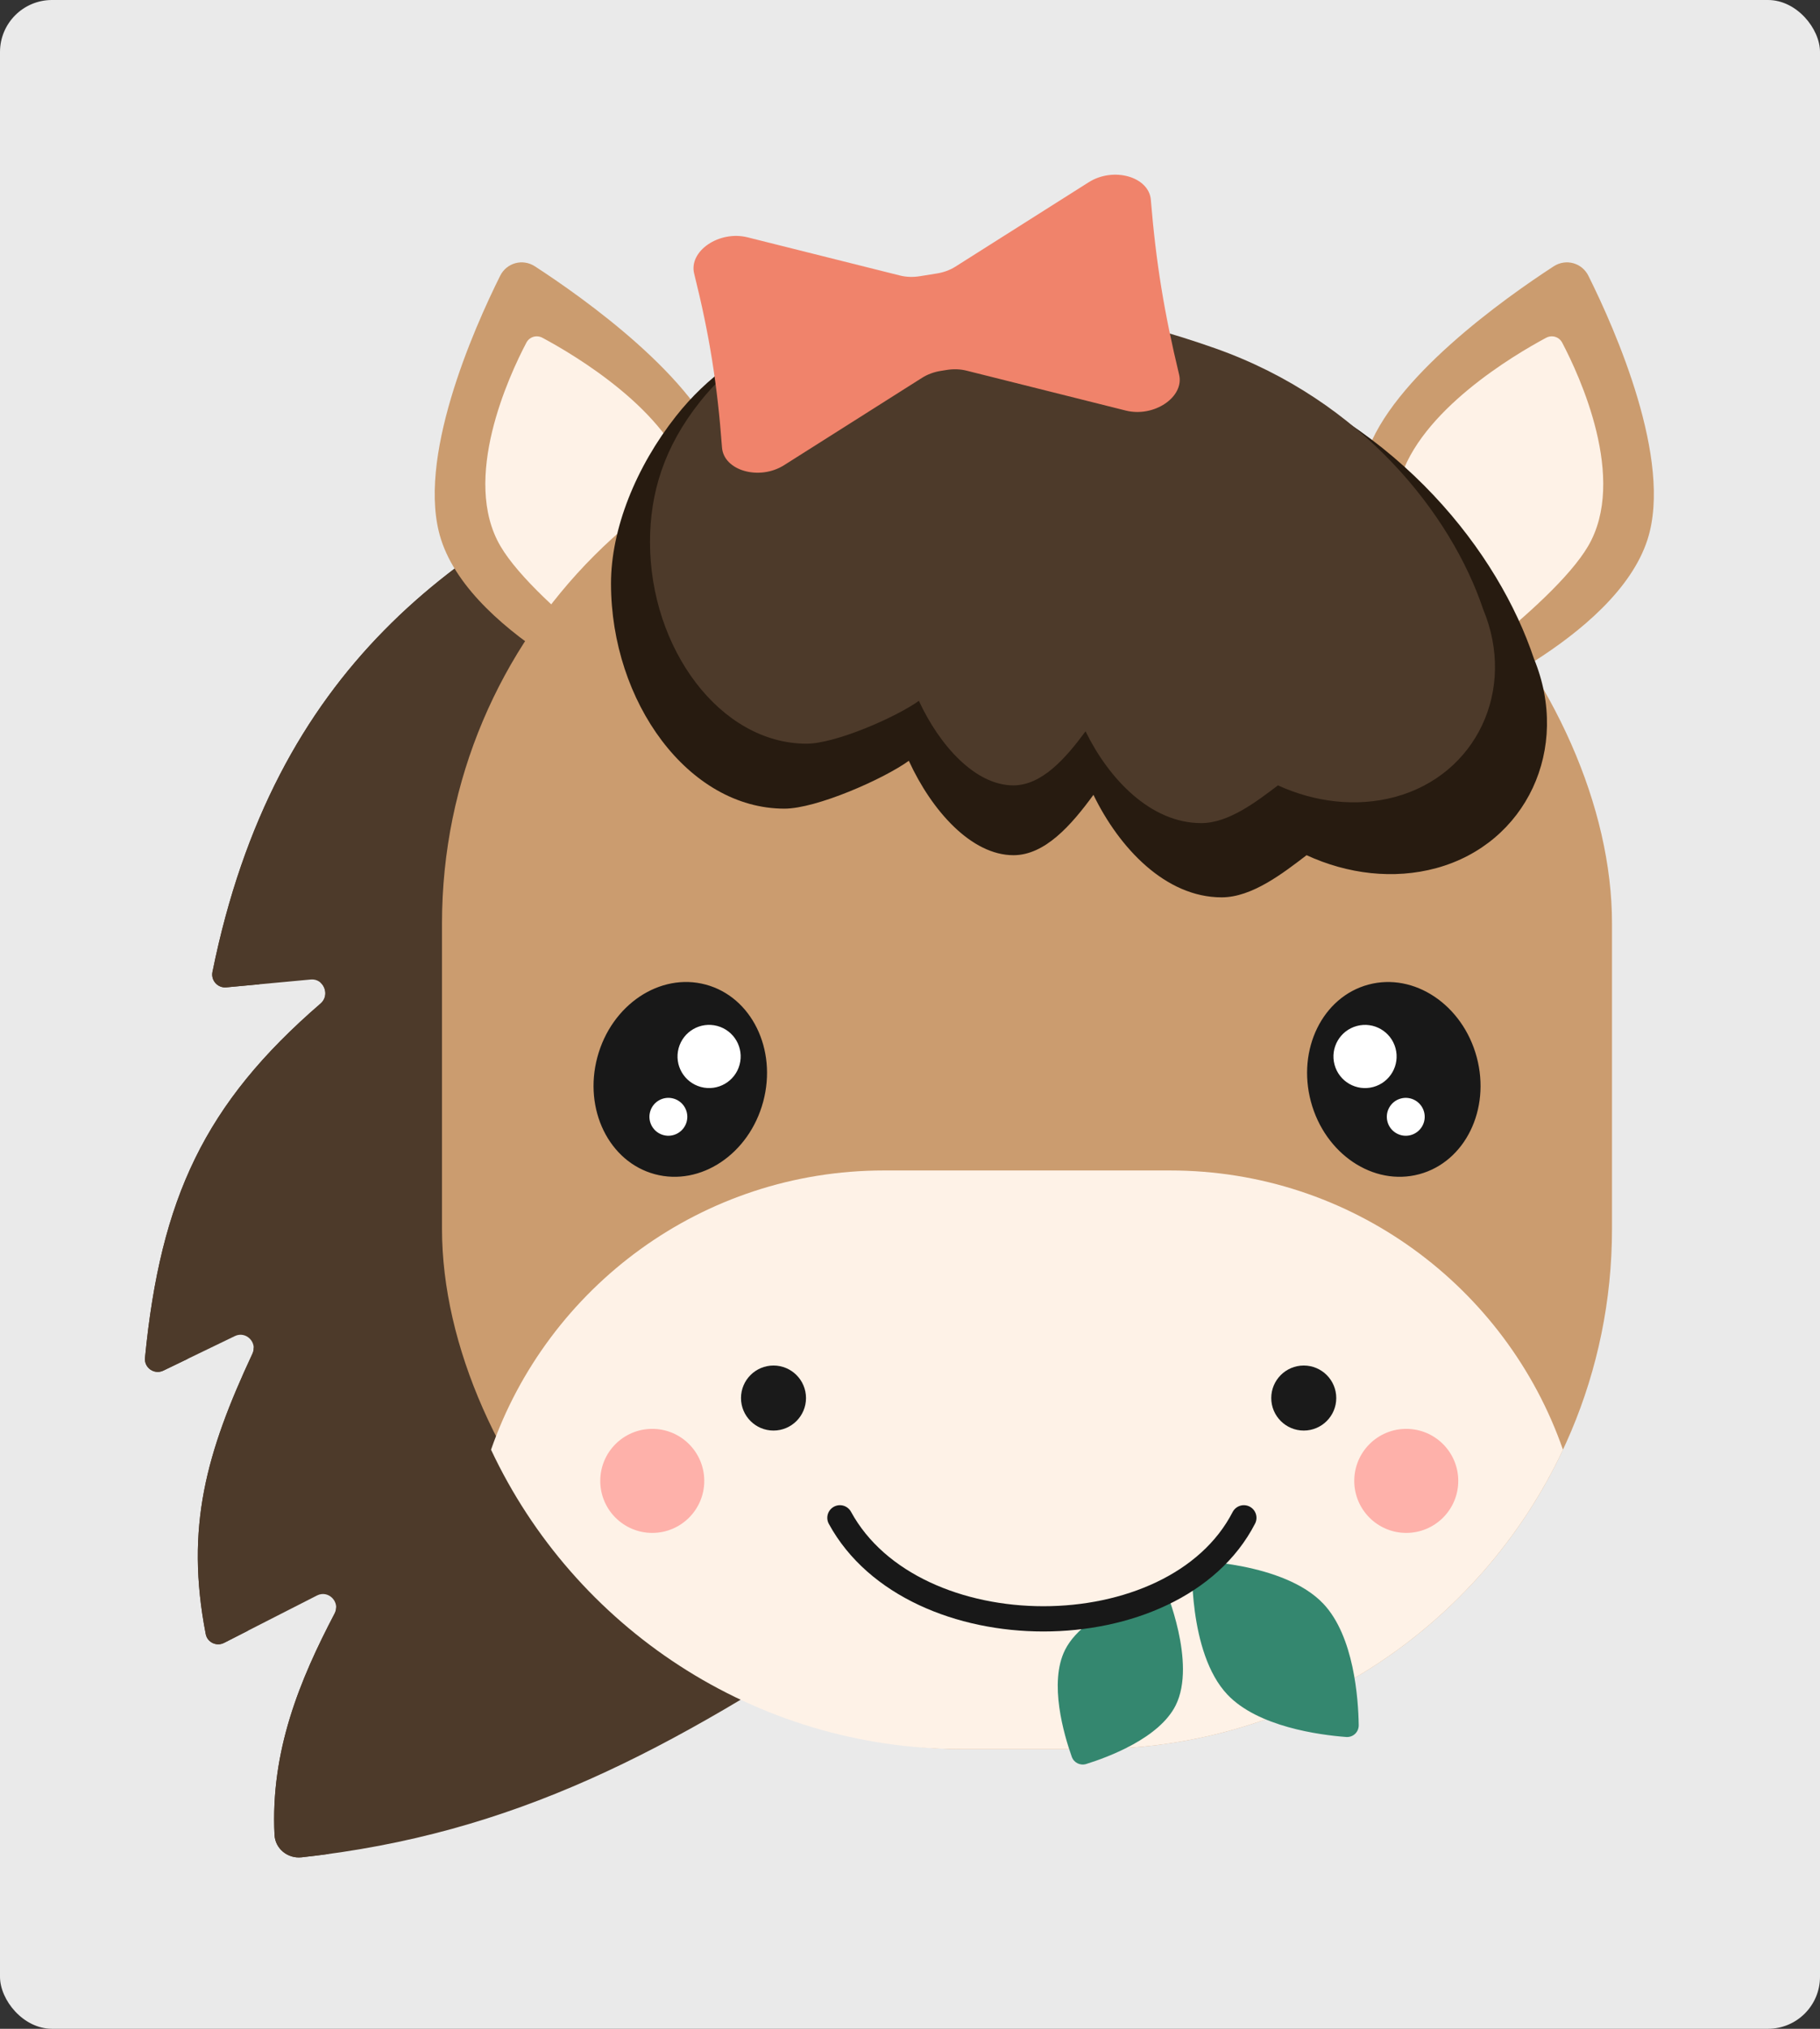 <svg width="140" height="156" viewBox="0 0 140 156" fill="none" xmlns="http://www.w3.org/2000/svg">
<rect x="0" y="0" width="140" height="156" fill="#333333" stroke="none"/>
<rect width="140" height="156" rx="4" fill="#EAEAEA"/>
<path d="M16.343 74.738C21.083 51.332 35.083 41.517 51.542 34.494C52.138 34.24 52.812 34.616 52.913 35.255L66.9 123.681C66.961 124.067 66.789 124.455 66.464 124.671C51.41 134.67 39.589 141.026 23.199 142.814C22.132 142.93 21.17 142.158 21.117 141.086C20.798 134.637 23.065 129.168 25.739 124.069C26.197 123.196 25.263 122.234 24.385 122.681L17.236 126.326C16.655 126.622 15.95 126.289 15.826 125.649C14.233 117.421 15.881 111.668 19.419 104.088C19.821 103.227 18.92 102.322 18.065 102.736L12.568 105.39C11.873 105.726 11.078 105.177 11.153 104.409C12.352 92.126 15.746 84.858 24.663 77.162C25.418 76.511 24.902 75.226 23.909 75.318L17.405 75.921C16.746 75.982 16.211 75.387 16.343 74.738Z" fill="#4D3A2A"/>
<g style="mix-blend-mode:multiply">
<path fill-rule="evenodd" clip-rule="evenodd" d="M51.542 34.494C35.083 41.517 21.083 51.332 16.343 74.738C16.211 75.387 16.746 75.982 17.405 75.921L19.961 75.684C19.703 75.461 19.562 75.108 19.637 74.738C24.192 52.244 37.3 42.303 52.924 35.328L52.913 35.255C52.812 34.616 52.138 34.24 51.542 34.494ZM25.3 142.556C24.795 142.255 24.442 141.723 24.411 141.086C24.092 134.637 26.359 129.168 29.033 124.069C29.491 123.196 28.557 122.234 27.679 122.681L25.859 123.609C25.857 123.76 25.819 123.916 25.739 124.069C23.065 129.168 20.798 134.637 21.117 141.086C21.17 142.158 22.132 142.93 23.198 142.814C23.907 142.737 24.608 142.651 25.3 142.556ZM19.071 125.39C17.562 117.3 19.212 111.588 22.714 104.088C23.116 103.227 22.215 102.322 21.359 102.736L19.518 103.625C19.522 103.775 19.492 103.932 19.419 104.088C15.881 111.668 14.233 117.421 15.826 125.649C15.95 126.289 16.655 126.622 17.236 126.326L19.071 125.39ZM14.442 104.485C14.443 104.46 14.444 104.435 14.447 104.409C15.646 92.126 19.04 84.858 27.957 77.162C28.712 76.511 28.197 75.226 27.203 75.318L24.655 75.554C25.098 75.942 25.191 76.707 24.663 77.162C15.746 84.858 12.352 92.126 11.153 104.409C11.078 105.177 11.873 105.726 12.568 105.39L14.442 104.485Z" fill="#4D3A2A"/>
</g>
<path d="M33.928 41.486C31.961 35.374 36.436 25.297 38.474 21.206C38.974 20.203 40.208 19.869 41.148 20.48C44.901 22.92 53.613 29.089 55.551 34.939C58.125 42.706 49.527 54.469 49.527 54.469C49.527 54.469 36.397 49.163 33.928 41.486Z" fill="#CB9C6F"/>
<path d="M38.5 42C35.461 36.832 39.164 28.872 40.488 26.353C40.728 25.896 41.275 25.731 41.732 25.976C44.181 27.288 51.458 31.581 53 37C54.925 43.765 52.165 54.21 52.165 54.21C52.165 54.21 41.291 46.746 38.5 42Z" fill="#FEF2E7"/>
<path d="M126.732 41.486C128.698 35.374 124.223 25.297 122.185 21.206C121.685 20.203 120.452 19.869 119.511 20.48C115.758 22.92 107.046 29.089 105.108 34.939C102.534 42.706 111.132 54.469 111.132 54.469C111.132 54.469 124.262 49.163 126.732 41.486Z" fill="#CB9C6F"/>
<path d="M122.159 42C125.199 36.832 121.495 28.872 120.171 26.353C119.931 25.896 119.384 25.731 118.927 25.976C116.478 27.288 109.201 31.581 107.659 37C105.734 43.765 108.494 54.21 108.494 54.21C108.494 54.21 119.368 46.746 122.159 42Z" fill="#FEF2E7"/>
<rect x="34" y="31" width="90" height="103.493" rx="40" fill="#CB9C6F"/>
<path fill-rule="evenodd" clip-rule="evenodd" d="M120.228 111.472C113.842 125.075 100.021 134.493 84 134.493H74C57.979 134.493 44.158 125.075 37.772 111.472C42.126 98.971 54.015 90 68 90H90C103.985 90 115.875 98.971 120.228 111.472Z" fill="#FEF2E7"/>
<circle cx="59.5" cy="107.5" r="2.5" fill="#1A1A1A"/>
<circle cx="100.289" cy="107.5" r="2.5" fill="#1A1A1A"/>
<circle cx="50.174" cy="113.87" r="4" fill="#FEB1AA"/>
<circle cx="108.174" cy="113.87" r="4" fill="#FEB1AA"/>
<ellipse cx="6.603" cy="7.547" rx="6.603" ry="7.547" transform="matrix(-0.966 -0.259 -0.259 0.966 60.663 77.418)" fill="#181818"/>
<circle cx="54.546" cy="81.235" r="2.429" transform="rotate(15 54.546 81.235)" fill="white"/>
<circle cx="51.413" cy="85.874" r="1.457" transform="rotate(15 51.413 85.874)" fill="white"/>
<ellipse cx="107.217" cy="82.999" rx="6.603" ry="7.547" transform="rotate(-15 107.217 82.999)" fill="#181818"/>
<circle cx="2.429" cy="2.429" r="2.429" transform="matrix(-0.966 0.259 0.259 0.966 106.72 78.261)" fill="white"/>
<circle cx="1.457" cy="1.457" r="1.457" transform="matrix(-0.966 0.259 0.259 0.966 109.166 84.09)" fill="white"/>
<path d="M101.804 123.326C98.768 120.102 91.699 120.005 91.699 120.005C91.699 120.005 91.37 127.067 94.405 130.291C96.751 132.783 101.507 133.407 103.546 133.562C104.084 133.603 104.525 133.187 104.517 132.647C104.486 130.603 104.15 125.818 101.804 123.326Z" fill="#34876F"/>
<path d="M81.924 126.871C83.553 123.614 89.618 122.129 89.618 122.129C89.618 122.129 92.066 127.873 90.437 131.129C89.178 133.647 85.268 135.105 83.558 135.638C83.09 135.783 82.605 135.541 82.442 135.079C81.842 133.392 80.665 129.388 81.924 126.871Z" fill="#34876F"/>
<path d="M64.609 116.71C70.258 127.068 90.345 127.068 95.681 116.71" stroke="#181818" stroke-width="1.942" stroke-linecap="round" stroke-linejoin="round"/>
<path d="M52 32C61.564 19.877 80.648 23.048 95.185 28.235C107.7 32.7 115.293 42.538 117.992 50.638C120.852 57.559 117.4 64.865 110.492 66.75C107.199 67.648 103.654 67.208 100.506 65.759C98.689 67.145 96.309 69 93.972 69C89.652 69 86.09 65.196 84.111 61.118C82.408 63.449 80.382 65.759 77.959 65.759C74.729 65.759 71.678 62.354 69.91 58.5C67.935 59.921 62.796 62.18 60.344 62.18C52.961 62.18 47 53.977 47 44.867C47 40.672 48.913 35.913 52 32Z" fill="#271B10"/>
<path d="M53.855 30.88C62.489 20.025 80.376 22.147 93.5 26.792C104.798 30.79 111.653 39.598 114.09 46.851C116.672 53.047 113.555 59.589 107.319 61.277C104.346 62.081 101.146 61.687 98.304 60.39C96.663 61.631 94.515 63.292 92.406 63.292C88.505 63.292 85.29 59.886 83.503 56.234C81.966 58.322 80.136 60.39 77.949 60.39C75.033 60.39 72.279 57.341 70.683 53.89C68.899 55.162 64.26 57.185 62.047 57.185C55.382 57.185 50 49.84 50 41.684C50 37.928 51.068 34.384 53.855 30.88Z" fill="#4D3A2A"/>
<path d="M73.5 20.499C73.085 20.762 72.595 20.944 72.08 21.026L70.743 21.241C70.228 21.324 69.705 21.305 69.229 21.185L57.511 18.25C55.315 17.7 52.965 19.31 53.398 21.043C54.577 25.769 55.177 29.55 55.539 34.409C55.672 36.188 58.405 36.977 60.316 35.768L70.932 29.049C71.347 28.787 71.837 28.605 72.352 28.522L72.833 28.445C73.348 28.362 73.87 28.381 74.347 28.5L86.594 31.568C88.775 32.115 91.115 30.528 90.7 28.803C89.554 24.035 88.927 20.244 88.525 15.36C88.379 13.588 85.653 12.808 83.748 14.013L73.5 20.499Z" fill="#F0836B"/>
</svg>
